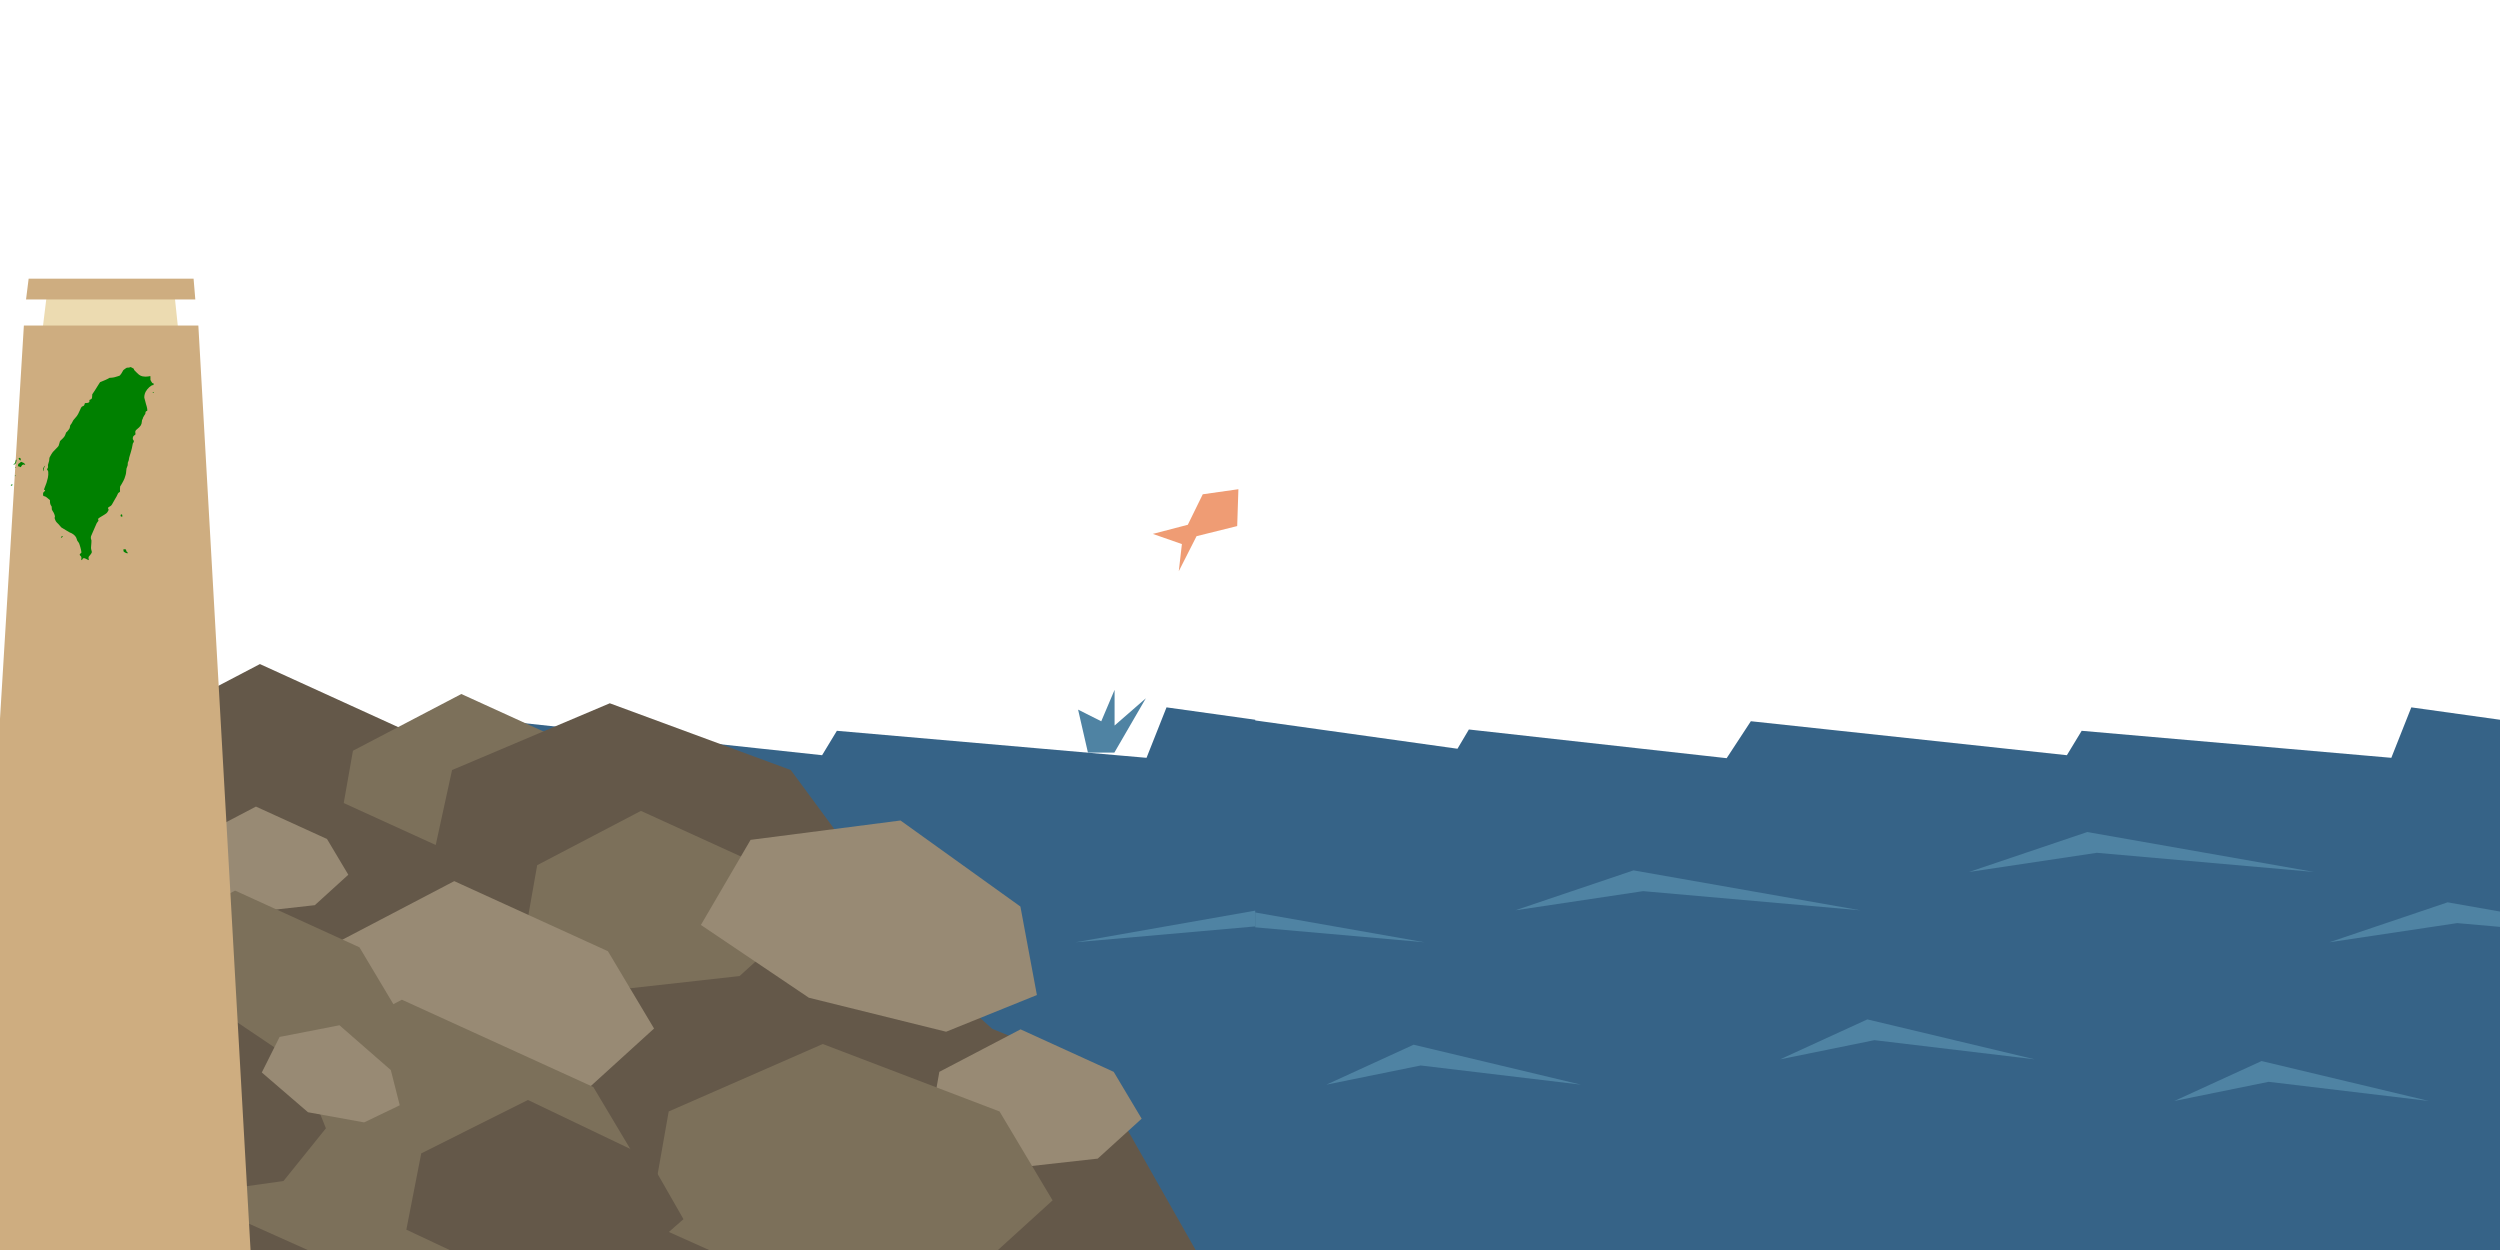 <?xml version="1.0" encoding="UTF-8" standalone="no"?>
<svg
   width="480px"
   height="240px"
   version="1.1"
   xml:space="preserve"
   style="fill-rule:evenodd;clip-rule:evenodd;stroke-linejoin:round;stroke-miterlimit:1.414;"
   id="svg75"
   sodipodi:docname="waterfront-right.svg"
   inkscape:version="1.1 (c68e22c387, 2021-05-23)"
   xmlns:inkscape="http://www.inkscape.org/namespaces/inkscape"
   xmlns:sodipodi="http://sodipodi.sourceforge.net/DTD/sodipodi-0.dtd"
   xmlns="http://www.w3.org/2000/svg"
   xmlns:svg="http://www.w3.org/2000/svg"><defs
     id="defs79" /><sodipodi:namedview
     id="namedview77"
     pagecolor="#ffffff"
     bordercolor="#666666"
     borderopacity="1.0"
     inkscape:pageshadow="2"
     inkscape:pageopacity="0.0"
     inkscape:pagecheckerboard="0"
     showgrid="false"
     inkscape:zoom="2.1666667"
     inkscape:cx="239.76923"
     inkscape:cy="120.23077"
     inkscape:window-width="1366"
     inkscape:window-height="705"
     inkscape:window-x="-8"
     inkscape:window-y="-8"
     inkscape:window-maximized="1"
     inkscape:current-layer="svg75" /><g
     id="g73"><g
       id="waterfront-right-repeat"
       transform="matrix(0.5,0,0,0.5,0,0)"><g
         id="water-repeat"><path
           d="M918.269,291l-118.906,-10.372l-5.677,9.372l-121.354,-13.049l-9.291,14.189l-98.985,-11.016l-4.381,7.394l-80.675,-11.297l0,203.779l482,0l0,-203.475l-35.054,-4.897l-7.677,19.372Z"
           style="fill:#366387;fill-rule:nonzero;"
           id="path2" /><path
           d="M894.48,361.832l49.082,-7.361l17.438,1.538l0,-5.797l-21.119,-3.718l-45.401,15.338Z"
           style="fill:#4f83a3;fill-rule:nonzero;"
           id="path4" /><path
           d="M932.703,422.778l-64.264,-15.338l-33.49,15.338l36.205,-7.362l61.549,7.362Z"
           style="fill:#4f83a3;fill-rule:nonzero;"
           id="path6" /><path
           d="M888.622,334.838l-87.118,-15.338l-45.401,15.338l49.081,-7.362l83.438,7.362Z"
           style="fill:#4f83a3;fill-rule:nonzero;"
           id="path8" /><path
           d="M781.324,406.784l-64.264,-15.338l-33.489,15.338l36.205,-7.362l61.548,7.362Z"
           style="fill:#4f83a3;fill-rule:nonzero;"
           id="path10" /><path
           d="M714.385,349.562l-87.119,-15.338l-45.401,15.338l49.082,-7.362l83.438,7.362Z"
           style="fill:#4f83a3;fill-rule:nonzero;"
           id="path12" /><path
           d="M607.087,416.508l-64.264,-15.338l-33.489,15.338l36.205,-7.362l61.548,7.362Z"
           style="fill:#4f83a3;fill-rule:nonzero;"
           id="path14" /><path
           d="M479,355.833l68,5.999l-68,-11.972l0,5.973Z"
           style="fill:#4f83a3;fill-rule:nonzero;"
           id="path16" /></g></g><g
       id="waterfront-right"
       transform="matrix(0.5,0,0,0.5,0,0)"><g
         id="water"><path
           d="M440.269,291l-118.906,-10.372l-5.676,9.372l-121.355,-13.049l-9.291,14.189l-98.986,-11.016l-4.38,7.394l-81.675,-11.437l0,203.919l482,0l0,-203.614l-34.054,-4.758l-7.677,19.372Z"
           style="fill:#366387;fill-rule:nonzero;"
           id="path20" /><path
           d="M413,361.832l69,-6.087l0,-6.061l-69,12.148Z"
           style="fill:#4f83a3;fill-rule:nonzero;"
           id="path22" /></g><g
         id="rocks"><path
           d="M48,288.952l19.897,191.048l391.217,0l-39.113,-69l-39.001,-15.935l-39.599,-35.75l-33.305,-40.565l-49.096,-30.749l-33.873,0l-72.642,-0.373l-104.485,1.324Z"
           style="fill:#645849;fill-rule:nonzero;"
           id="path25" /><path
           d="M48.377,281.918l-0.377,2.137l0,37.903l46.75,20.941l53.962,-6.007l27.824,-25.295l-17.706,-29.679l-59.02,-26.918l-51.433,26.918Z"
           style="fill:#645849;fill-rule:nonzero;"
           id="path27" /><path
           d="M135.535,288.282l41.619,-21.781l47.76,21.781l14.328,24.017l-22.516,20.468l-43.666,4.861l-42.845,-19.192l5.32,-30.154Z"
           style="fill:#7c705a;fill-rule:nonzero;"
           id="path29" /><path
           d="M173.59,295.695l60.568,-25.636l69.502,25.636l20.851,28.267l-32.766,24.091l-63.545,5.722l-62.352,-22.589l7.742,-35.491Z"
           style="fill:#645849;fill-rule:nonzero;"
           id="path31" /><path
           d="M68.612,329.839l51.433,-26.918l59.021,26.918l17.705,29.679l-27.824,25.295l-53.961,6.006l-52.949,-23.716l6.575,-37.264Z"
           style="fill:#645849;fill-rule:nonzero;"
           id="path33" /><path
           d="M120.467,366.537l51.433,-26.917l59.02,26.917l17.707,29.68l-27.824,25.295l-53.963,6.007l-52.948,-23.717l6.575,-37.265Z"
           style="fill:#645849;fill-rule:nonzero;"
           id="path35" /><path
           d="M206.279,332.23l39.836,-20.849l45.711,20.849l13.713,22.986l-21.549,19.591l-41.795,4.653l-41.008,-18.37l5.092,-28.86Z"
           style="fill:#7c705a;fill-rule:nonzero;"
           id="path37" /><path
           d="M288.222,322.505l57.573,-7.436l46.043,33.046l6.33,33.976l-34.863,14.091l-52.703,-13.055l-41.455,-27.942l19.075,-32.68Z"
           style="fill:#988a74;fill-rule:nonzero;"
           id="path39" /><path
           d="M122.996,365.272l51.433,-26.918l59.02,26.918l17.707,29.68l-27.824,25.295l-53.963,6.006l-52.947,-23.717l6.574,-37.264Z"
           style="fill:#988a74;fill-rule:nonzero;"
           id="path41" /><path
           d="M74.504,322.173l23.777,-12.444l27.286,12.444l8.185,13.722l-12.863,11.694l-24.946,2.776l-24.478,-10.963l3.039,-17.229Z"
           style="fill:#988a74;fill-rule:nonzero;"
           id="path43" /><path
           d="M90.252,417.415l-8.189,46.417l36.096,16.168l103.555,0l28.176,-25.616l-22.054,-36.969l-73.518,-33.53l-64.066,33.53Z"
           style="fill:#7c705a;fill-rule:nonzero;"
           id="path45" /><path
           d="M48.654,363.769l-0.654,3.709l0,28.535l38.179,17.102l43.667,-4.861l22.515,-20.469l-14.329,-24.016l-47.758,-21.781l-41.62,21.781Z"
           style="fill:#7c705a;fill-rule:nonzero;"
           id="path47" /><path
           d="M360.707,411.585l31.178,-16.316l35.778,16.316l10.733,17.993l-16.867,15.333l-32.711,3.641l-32.096,-14.377l3.985,-22.59Z"
           style="fill:#988a74;fill-rule:nonzero;"
           id="path49" /><path
           d="M256.78,426.802l-7.561,42.863l23.074,10.335l110.928,0l20.968,-19.061l-20.365,-34.137l-67.885,-25.9l-59.159,25.9Z"
           style="fill:#7c705a;fill-rule:nonzero;"
           id="path51" /><path
           d="M161.761,442.887l-5.727,29.306l16.607,7.807l76.297,0l13.518,-11.843l-13.543,-23.674l-46.181,-22.093l-40.971,20.497Z"
           style="fill:#645849;fill-rule:nonzero;"
           id="path53" /><path
           d="M52.234,407.816l-4.235,29.627l0,0.628l29.871,19.766l30.978,-4.314l16.302,-20.255l-9.693,-24.294l-33.383,-22.484l-29.84,21.326Z"
           style="fill:#645849;fill-rule:nonzero;"
           id="path55" /><path
           d="M107.366,398.182l22.989,-4.482l19.72,17.209l3.427,13.517l-13.674,6.575l-21.557,-3.897l-17.742,-15.271l6.837,-13.651Z"
           style="fill:#988a74;fill-rule:nonzero;"
           id="path57" /></g><g
         id="fish"><path
           d="M461.861,189.804l-5.742,11.71l-13.436,3.505l11.168,3.906l-1.199,10.418l6.825,-13.453l15.607,-3.877l0.46,-14.154l-13.683,1.945Z"
           style="fill:#ef9c74;fill-rule:nonzero;"
           id="path60" /><path
           d="M427.914,289l12.092,-20.861l-12.006,10.461l0,-13.698l-5.116,12.07l-8.9,-4.48l3.783,16.508l10.147,0Z"
           style="fill:#4f83a3;fill-rule:nonzero;"
           id="path62" /></g><g
         id="wall"><path
           d="M18,113l-2.333,19l53.333,0l-2,-19l-49,0Z"
           style="fill:#ecdbb1;fill-rule:nonzero;"
           id="path65" /><path
           d="M9.166,125l-9.166,150.999l0,204.001l96.207,0l-20.04,-355l-67.001,0Z"
           style="fill:#cead80;fill-rule:nonzero;"
           id="path67" /><path
           d="M10,115l65,0l-0.666,-8l-63.334,0l-1,8Z"
           style="fill:#cead80;fill-rule:nonzero;"
           id="path69" /></g></g></g><g
     transform="matrix(0.003,0,0,-0.003,2.065,108.857)"
     fill="#000000"
     stroke="none"
     id="g26"
     style="fill:#008000"><path
       d="m 7610,12773 c -48,-16 -79,-20 -117,-16 -49,5 -57,3 -127,-41 -126,-78 -185,-134 -201,-189 -13,-45 -147,-245 -184,-275 -16,-13 -175,-65 -331,-107 -58,-16 -140,-29 -211,-33 l -115,-8 -110,-61 c -60,-34 -193,-93 -294,-132 -101,-39 -193,-77 -204,-85 -12,-7 -57,-78 -101,-157 -43,-79 -151,-251 -239,-382 l -160,-238 -7,-123 c -8,-149 -16,-164 -110,-209 l -69,-32 6,-46 c 13,-99 -39,-138 -193,-147 l -92,-5 -16,-33 c -8,-18 -18,-47 -21,-66 -9,-47 -47,-83 -110,-103 -69,-22 -91,-53 -169,-235 -31,-74 -87,-191 -123,-259 -57,-105 -86,-144 -190,-260 -112,-123 -129,-147 -178,-251 -35,-74 -70,-131 -98,-160 -41,-43 -43,-49 -54,-132 -12,-99 -35,-150 -96,-217 -23,-25 -54,-65 -70,-88 -16,-23 -43,-51 -61,-61 -26,-16 -33,-28 -38,-63 -3,-24 -27,-86 -53,-138 -41,-83 -61,-109 -158,-207 -61,-61 -124,-121 -139,-132 -25,-18 -33,-39 -62,-156 -19,-74 -44,-154 -55,-178 -14,-26 -92,-112 -204,-223 -172,-171 -185,-187 -257,-310 -115,-195 -129,-227 -129,-285 0,-88 -21,-192 -57,-285 -37,-92 -43,-143 -28,-222 7,-37 3,-49 -29,-106 -20,-36 -36,-72 -36,-80 0,-9 16,-31 35,-49 32,-30 36,-40 45,-114 12,-93 0,-261 -25,-370 -49,-214 -124,-452 -175,-554 -32,-64 -70,-181 -70,-217 0,-6 15,-10 33,-9 27,1 33,-3 35,-23 3,-18 -11,-37 -62,-85 -71,-66 -70,-65 -67,-209 1,-45 30,-77 68,-77 16,0 51,-11 78,-24 44,-20 83,-49 252,-192 l 43,-35 v -95 c 0,-112 29,-209 81,-274 32,-39 33,-43 33,-139 1,-94 2,-100 35,-152 83,-130 102,-166 131,-241 40,-106 45,-143 26,-197 -14,-41 -13,-48 6,-105 50,-149 79,-192 222,-325 26,-23 73,-77 105,-120 79,-103 91,-112 219,-180 61,-33 166,-96 233,-141 67,-45 144,-90 173,-100 183,-63 348,-194 415,-332 17,-35 39,-96 49,-136 15,-59 27,-81 60,-115 22,-23 52,-64 66,-92 47,-95 142,-434 152,-548 l 7,-67 -57,-55 c -69,-68 -71,-86 -11,-145 65,-64 75,-90 63,-179 -10,-87 -7,-101 25,-101 19,0 26,7 30,29 4,17 19,44 35,62 26,29 35,33 80,32 43,-1 68,-10 149,-56 87,-49 163,-79 163,-63 0,3 -7,31 -15,63 -17,63 -12,123 12,161 8,13 40,49 71,80 57,57 122,169 122,210 0,11 -5,33 -11,49 -6,15 -19,68 -29,117 -16,74 -17,103 -9,173 5,46 14,158 19,248 9,158 8,166 -13,212 -16,36 -21,66 -21,118 1,77 4,88 109,320 37,83 114,259 171,392 93,220 107,248 158,305 38,42 54,67 50,78 -4,8 -12,32 -17,52 -21,72 -13,79 235,227 302,181 321,196 379,301 27,47 51,91 55,99 4,8 -4,34 -19,62 -15,26 -27,52 -27,57 0,23 54,72 105,96 92,42 139,95 209,235 34,69 99,183 144,253 72,110 125,212 185,350 12,26 32,46 74,71 47,27 58,38 56,58 -1,13 -2,83 -3,155 -2,142 9,186 55,234 13,14 47,73 76,130 28,58 67,130 88,160 39,57 103,227 146,390 18,64 29,140 35,235 10,154 15,178 66,297 31,72 34,89 32,157 -3,69 0,83 33,156 28,60 38,99 43,155 3,48 20,118 44,191 22,64 45,140 51,170 7,30 25,93 41,140 30,91 80,312 101,441 9,62 17,84 40,108 51,53 51,125 -1,184 -25,28 -30,43 -30,83 0,107 34,170 123,223 47,28 58,53 46,111 -24,128 -7,177 92,256 237,189 306,295 318,484 6,93 10,112 34,148 15,22 27,46 27,53 0,31 23,90 44,115 13,15 26,40 30,56 3,15 21,44 40,65 46,52 56,74 56,127 0,74 36,125 88,125 11,0 23,7 26,16 20,52 -14,240 -78,426 -25,73 -49,167 -54,209 -6,44 -19,93 -33,120 -48,90 -19,304 61,458 109,209 363,440 473,429 31,-3 32,-2 39,42 9,65 3,80 -31,74 -38,-8 -79,35 -131,137 l -40,81 v 125 c 0,111 -2,124 -16,119 -41,-16 -208,-36 -297,-36 -128,0 -234,22 -332,70 -69,34 -101,60 -242,197 -147,144 -163,162 -169,201 -7,42 -8,43 -108,95 l -101,52 z"
       id="path2-2"
       style="fill:#008000" /><path
       d="m 9089,11169 c -14,-27 4,-42 41,-33 33,7 34,9 20,33 -14,27 -46,27 -61,0 z"
       id="path4-6"
       style="fill:#008000" /><path
       d="m 521,6966 c -18,-19 -21,-30 -15,-49 10,-29 110,-111 124,-102 6,3 10,32 10,64 0,55 -2,60 -34,85 -43,32 -56,33 -85,2 z"
       id="path6-5"
       style="fill:#008000" /><path
       d="m 333,6858 c -11,-14 -19,-43 -35,-133 -13,-71 -52,-119 -110,-137 -49,-15 -39,-28 22,-28 43,0 53,4 85,37 19,20 35,46 35,57 0,12 7,30 15,40 9,12 15,42 15,76 0,31 5,61 11,67 13,13 4,33 -15,33 -8,0 -18,-6 -23,-12 z"
       id="path8-5"
       style="fill:#008000" /><path
       d="m 640,6713 c -14,-9 -46,-36 -72,-60 -26,-24 -52,-43 -57,-43 -25,0 -41,-33 -41,-84 0,-28 -5,-57 -12,-64 -8,-8 -8,-15 2,-27 12,-14 15,-14 31,1 27,24 63,15 67,-18 3,-26 7,-28 46,-28 41,0 42,1 80,66 30,52 46,70 79,85 52,23 95,24 119,2 17,-16 20,-16 35,0 16,16 14,20 -36,71 -42,42 -64,56 -110,69 -32,9 -64,23 -71,32 -16,19 -30,19 -60,-2 z"
       id="path10-9"
       style="fill:#008000" /><path
       d="m 2125,6399 -57,-82 11,-84 c 6,-46 13,-88 16,-93 17,-28 25,0 25,91 v 100 l 40,59 c 39,57 50,90 31,90 -5,0 -35,-37 -66,-81 z"
       id="path12-3"
       style="fill:#008000" /><path
       d="m 300,6394 c -11,-12 -10,-18 4,-32 16,-16 18,-16 31,2 11,14 12,23 4,33 -15,17 -24,16 -39,-3 z"
       id="path14-6"
       style="fill:#008000" /><path
       d="m 272,5858 c -19,-19 -15,-48 7,-48 20,0 37,32 26,50 -8,13 -18,13 -33,-2 z"
       id="path16-3"
       style="fill:#008000" /><path
       d="m 48,5275 c -15,-13 -33,-25 -40,-28 -23,-8 6,-42 40,-45 22,-2 34,3 46,20 37,52 1,93 -46,53 z"
       id="path18"
       style="fill:#008000" /><path
       d="m 7046,3349 c -22,-32 -21,-92 2,-112 10,-10 35,-17 55,-17 h 37 v 59 c 0,62 -8,75 -51,86 -21,5 -30,2 -43,-16 z"
       id="path20-0"
       style="fill:#008000" /><path
       d="m 3248,1956 c -10,-7 -18,-22 -18,-34 0,-11 -7,-23 -16,-26 -8,-3 -12,-10 -9,-16 9,-15 41,-12 55,5 7,9 28,23 47,32 44,21 41,47 -7,50 -19,2 -43,-3 -52,-11 z"
       id="path22-4"
       style="fill:#008000" /><path
       d="m 7233,1124 c -46,-17 -51,-25 -28,-44 9,-8 15,-29 15,-56 0,-43 0,-43 69,-83 81,-47 101,-56 159,-65 40,-6 42,-5 42,18 0,16 -17,40 -55,74 -56,52 -64,69 -42,91 10,10 9,14 -5,22 -10,6 -18,16 -18,24 0,18 -7,22 -55,28 -24,4 -57,0 -82,-9 z"
       id="path24"
       style="fill:#008000" /></g></svg>
